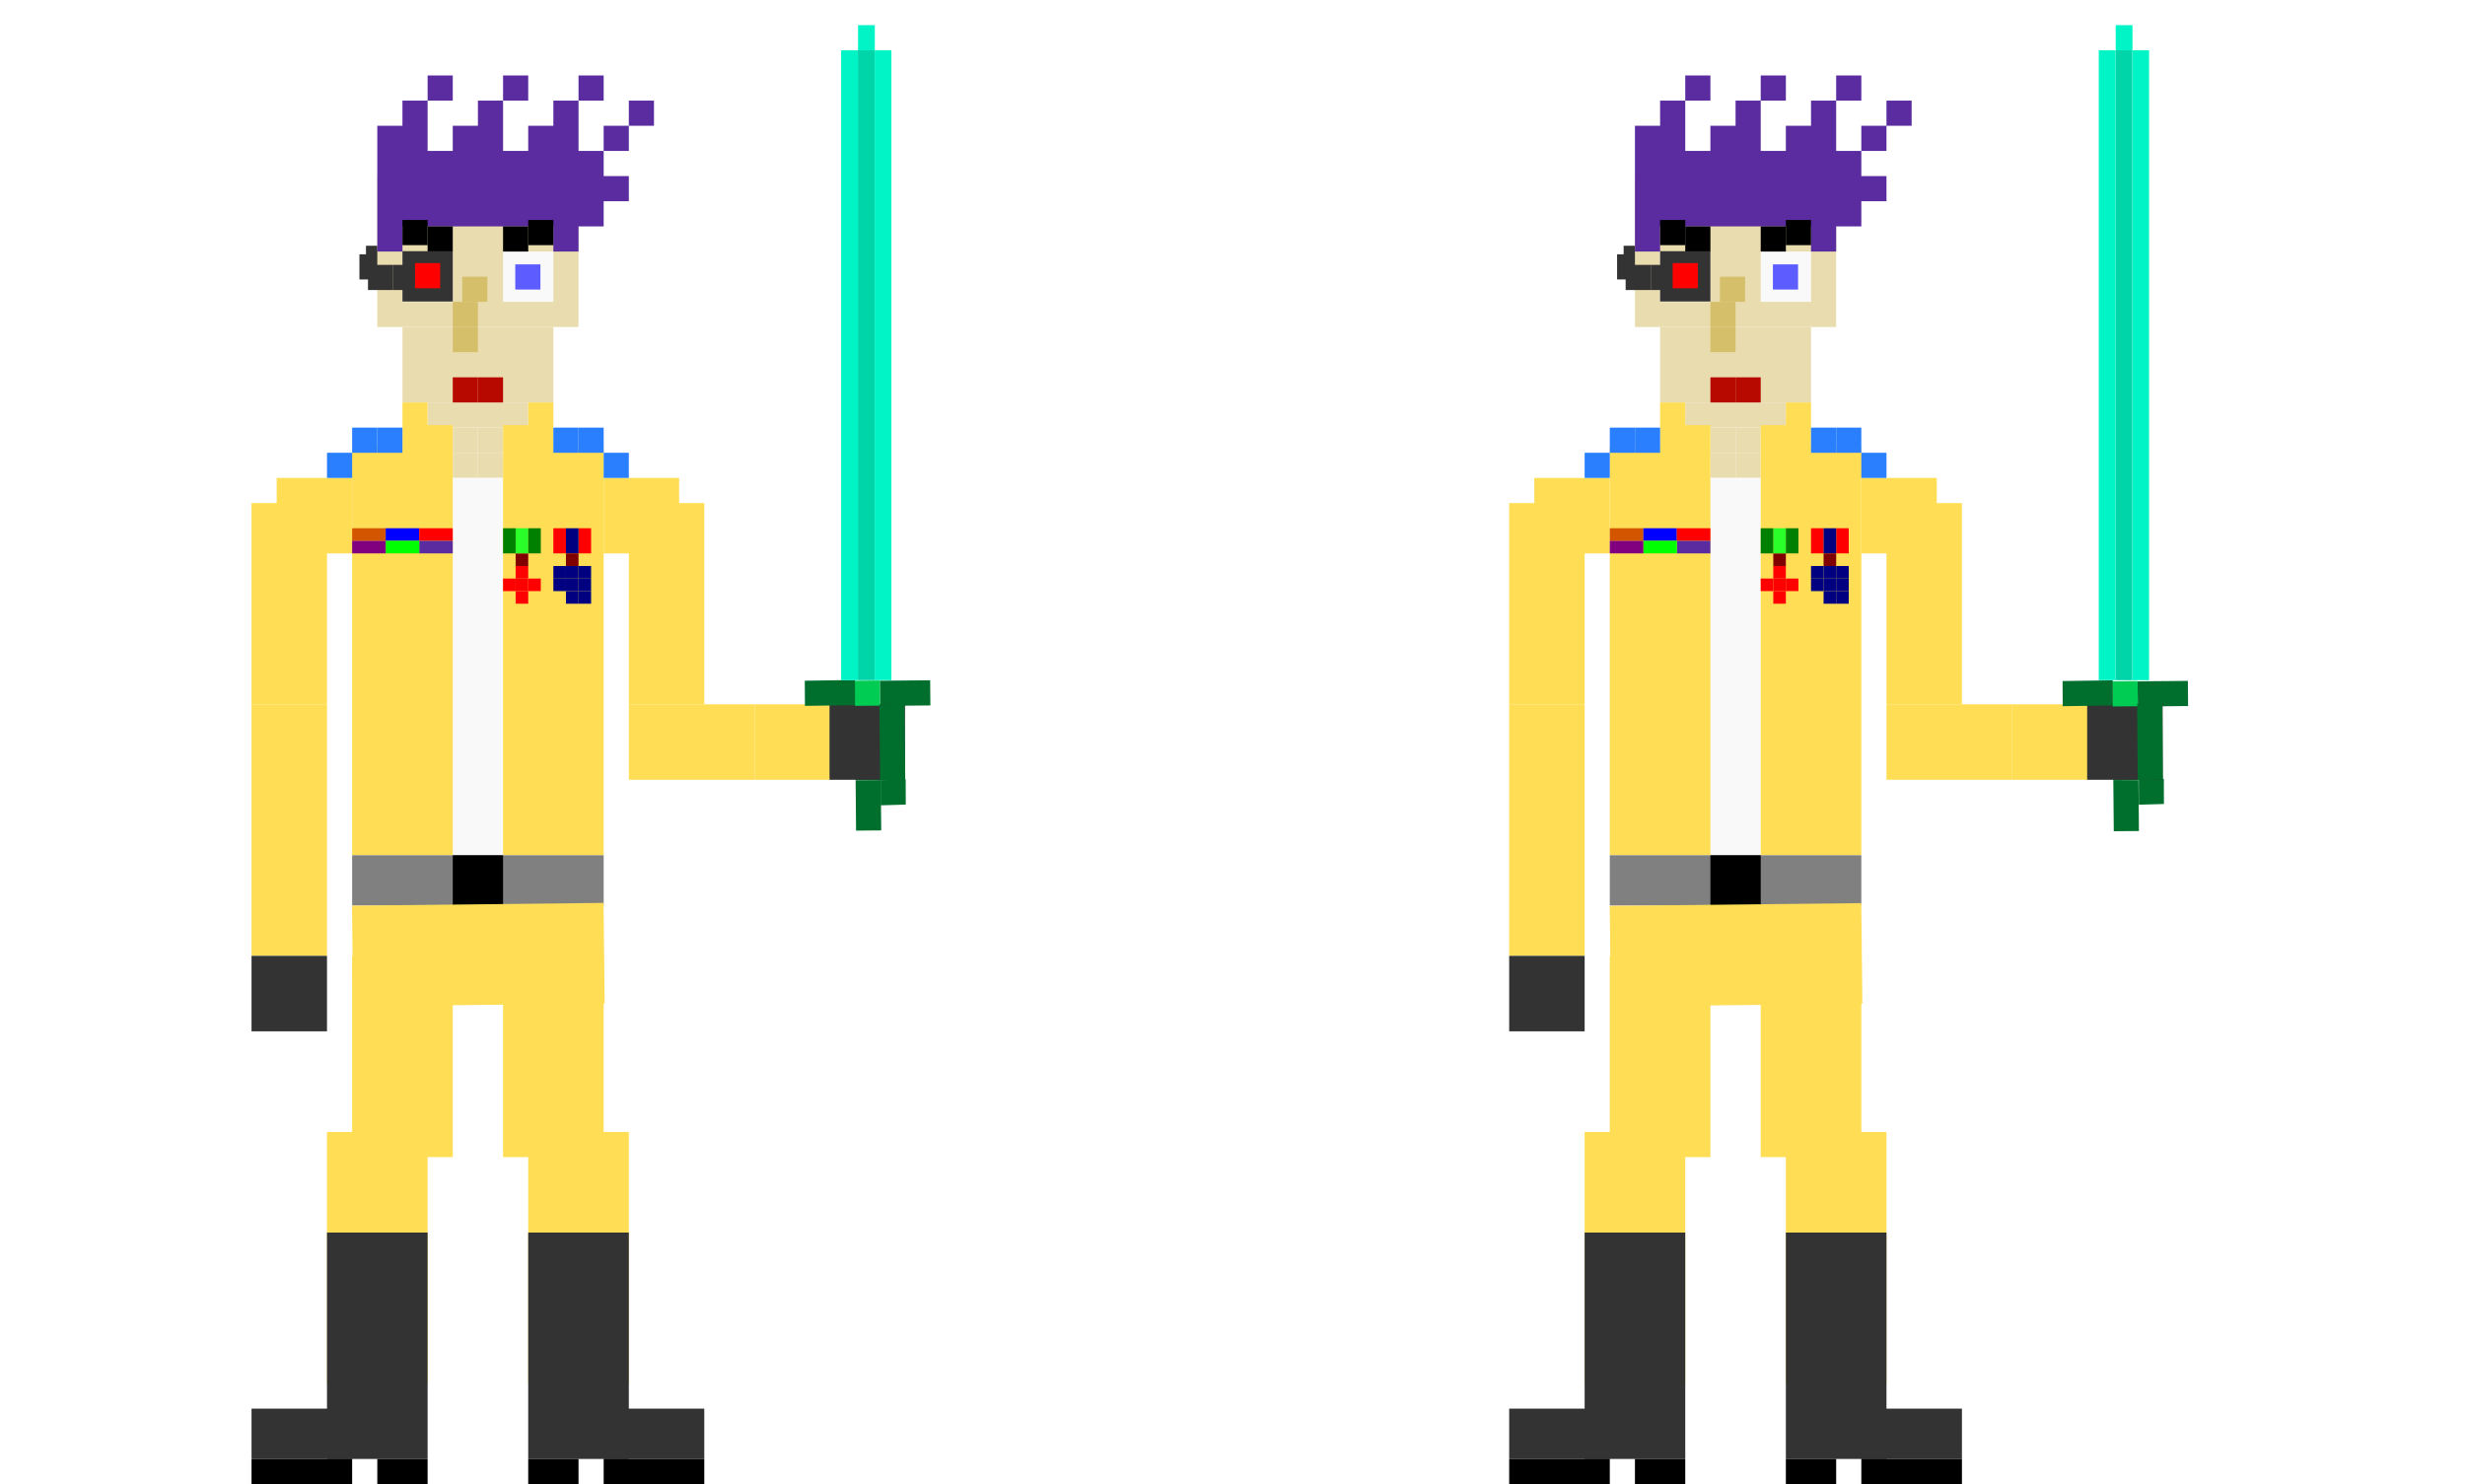 <?xml version="1.0" encoding="UTF-8" standalone="no"?>
<!-- Created with Inkscape (http://www.inkscape.org/) -->

<svg
   xmlns:dc="http://purl.org/dc/elements/1.1/"
   xmlns:cc="http://creativecommons.org/ns#"
   xmlns:rdf="http://www.w3.org/1999/02/22-rdf-syntax-ns#"
   xmlns:svg="http://www.w3.org/2000/svg"
   xmlns="http://www.w3.org/2000/svg"
   xmlns:sodipodi="http://sodipodi.sourceforge.net/DTD/sodipodi-0.dtd"
   xmlns:inkscape="http://www.inkscape.org/namespaces/inkscape"
   width="2450"
   height="1475"
   id="svg2"
   version="1.1"
   inkscape:version="0.48.5 r10040"
   sodipodi:docname="nogzor-idle.svg"
   inkscape:export-filename="H:\AdventureTime\ProgrammingTime\team-project\Assets\Animation\nogzor-idle.png"
   inkscape:export-xdpi="90"
   inkscape:export-ydpi="90"
   style="enable-background:new">
  <defs
     id="defs4" />
  <sodipodi:namedview
     id="base"
     pagecolor="#ffffff"
     bordercolor="#666666"
     borderopacity="1.0"
     inkscape:pageopacity="0.0"
     inkscape:pageshadow="2"
     inkscape:zoom="0.1767767"
     inkscape:cx="-668.18554"
     inkscape:cy="1639.5786"
     inkscape:document-units="px"
     inkscape:current-layer="layer2"
     showgrid="true"
     inkscape:showpageshadow="false"
     inkscape:window-width="1215"
     inkscape:window-height="1002"
     inkscape:window-x="57"
     inkscape:window-y="-8"
     inkscape:window-maximized="1">
    <inkscape:grid
       type="xygrid"
       id="grid3060"
       empspacing="1"
       visible="true"
       enabled="true"
       snapvisiblegridlinesonly="true"
       spacingx="25px"
       spacingy="25px"
       dotted="false" />
  </sodipodi:namedview>
  <g
     inkscape:label="pattern"
     inkscape:groupmode="layer"
     id="layer1"
     transform="translate(0,422.638)"
     sodipodi:insensitive="true"
     style="display:none">
    <rect
       style="fill:#c8b7b7;fill-opacity:1;stroke:none"
       id="rect3064-2-4"
       width="300"
       height="400"
       x="475"
       y="-372.638" />
    <rect
       style="fill:#c8b7b7;fill-opacity:1;stroke:none"
       id="rect3064-2-4-7"
       width="400"
       height="525"
       x="425"
       y="27.362" />
    <rect
       style="fill:#c8b7b7;fill-opacity:1;stroke:none"
       id="rect3064-2-4-7-1"
       width="200"
       height="500"
       x="350"
       y="552.362" />
    <rect
       style="fill:#c8b7b7;fill-opacity:1;stroke:none"
       id="rect3064-2-4-7-1-1"
       width="200"
       height="500"
       x="700"
       y="552.362" />
  </g>
  <g
     inkscape:groupmode="layer"
     id="layer2"
     inkscape:label="zorgonStand"
     transform="translate(0,50)">
    <rect
       style="fill:#ffdd55;fill-opacity:1;stroke:none"
       id="rect5984-0"
       width="75"
       height="75"
       x="600"
       y="425" />
    <rect
       style="fill:#ffdd55;fill-opacity:1;stroke:none"
       id="rect5984-5"
       width="75"
       height="75"
       x="275"
       y="425" />
    <rect
       style="fill:#333333;fill-opacity:1;stroke:none"
       id="rect6564-2"
       width="25"
       height="25"
       x="357.25"
       y="202.75" />
    <rect
       style="fill:#333333;fill-opacity:1;stroke:none"
       id="rect6564-4"
       width="25"
       height="25"
       x="363.75"
       y="194.25" />
    <path
       style="fill:#e9ddaf;fill-opacity:1;stroke:none"
       d="m 375,125 200,0 0,150 -200,0 z"
       id="rect3178-0"
       inkscape:connector-curvature="0" />
    <rect
       style="fill:#f9f9f9;fill-opacity:1;stroke:none"
       id="rect3558-4"
       width="50"
       height="50"
       x="400"
       y="200" />
    <rect
       style="fill:#f9f9f9;fill-opacity:1;stroke:none"
       id="rect3558-8"
       width="50"
       height="50"
       x="500"
       y="200" />
    <rect
       style="fill:#5c5cff;fill-opacity:1;stroke:none"
       id="rect3399-65"
       width="25"
       height="25"
       x="512.121"
       y="212.768" />
    <path
       id="path3533-1"
       style="fill:#5a2ca0;fill-opacity:1;stroke:none"
       d="m 375,175 25,0 0,25 -25,0 z m 175,-25 25,0 0,25 -25,0 z m 25,-25 25,0 0,25 -25,0 z m -25,0 25,0 0,25 -25,0 z m -50,-25 25,0 0,25 -25,0 z m 25,0 25,0 0,25 -25,0 z m -50,25 25,0 0,25 -25,0 z m -25,-25 25,0 0,25 -25,0 z m -25,25 25,0 0,25 -25,0 z m -50,0 25,0 0,25 -25,0 z m 25,-25 25,0 0,25 -25,0 z m -25,0 25,0 0,25 -25,0 z m 100,50 25,0 0,25 -25,0 z m 25,-25 25,0 0,25 -25,0 z m -100,25 25,0 0,25 -25,0 z m 25,-50 25,0 0,25 -25,0 z m -25,25 25,0 0,25 -25,0 z m -25,25 25,0 0,25 -25,0 z m 75,0 25,0 0,25 -25,0 z m 25,-50 25,0 0,25 -25,0 z m -25,25 25,0 0,25 -25,0 z m -25,25 25,0 0,25 -25,0 z m 100,0 25,0 0,25 -25,0 z m 25,-50 25,0 0,25 -25,0 z m -25,25 25,0 0,25 -25,0 z m -25,25 25,0 0,25 -25,0 z m 50,25 25,0 0,25 -25,0 z m 25,-25 25,0 0,25 -25,0 z m 25,-25 25,0 0,25 -25,0 z m -25,-25 25,0 0,25 -25,0 z m 25,-25 25,0 0,25 -25,0 z m 25,-25 25,0 0,25 -25,0 z m -250,25 25,0 0,25 -25,0 z m 25,-25 25,0 0,25 -25,0 z m 25,-25 25,0 0,25 -25,0 z m -25,50 25,0 0,25 -25,0 z m 75,0 25,0 0,25 -25,0 z m 25,-50 25,0 0,25 -25,0 z m -25,25 25,0 0,25 -25,0 z m -25,25 25,0 0,25 -25,0 z m 100,0 25,0 0,25 -25,0 z m 25,-50 25,0 0,25 -25,0 z m -25,25 25,0 0,25 -25,0 z m -25,25 25,0 0,25 -25,0 z"
       inkscape:connector-curvature="0" />
    <rect
       style="fill:#000000;fill-opacity:1;stroke:none"
       id="rect4378-0"
       width="25"
       height="25"
       x="400"
       y="168.636" />
    <rect
       style="fill:#000000;fill-opacity:1;stroke:none"
       id="rect4378-0-0"
       width="25"
       height="25"
       x="425"
       y="175" />
    <rect
       style="fill:#000000;fill-opacity:1;stroke:none"
       id="rect4378-0-6"
       width="25"
       height="25"
       x="525"
       y="168.636" />
    <rect
       style="fill:#000000;fill-opacity:1;stroke:none"
       id="rect4378-0-61"
       width="25"
       height="25"
       x="500"
       y="175" />
    <path
       style="fill:#e9ddaf;fill-opacity:1;stroke:none"
       d="m 400,275 150,0 0,75 -150,0 z"
       id="rect3178-0-3"
       inkscape:connector-curvature="0" />
    <path
       style="fill:#e9ddaf;fill-opacity:1;stroke:none"
       d="m 425,350 100,0 0,25 -100,0 z"
       id="rect3178-0-3-5"
       inkscape:connector-curvature="0" />
    <path
       style="fill:#d5bf6b;fill-opacity:1;stroke:none"
       d="m 475,275 -25,0 0,25 25,0 z"
       id="path5744"
       inkscape:connector-curvature="0" />
    <path
       style="fill:#d5bf6b;fill-opacity:1;stroke:none"
       d="m 475,250 -25,0 0,25 25,0 z"
       id="path5742"
       inkscape:connector-curvature="0" />
    <path
       style="fill:#d5bf6b;fill-opacity:1;stroke:none"
       d="m 484.444,225 -25,0 0,25 25,0 z"
       id="path3533-0"
       inkscape:connector-curvature="0" />
    <path
       style="fill:#b80900;fill-opacity:1;stroke:none"
       d="m 475,325 25,0 0,25 -25,0 z"
       id="path6409"
       inkscape:connector-curvature="0" />
    <path
       style="fill:#b80900;fill-opacity:1;stroke:none"
       d="m 450,325 25,0 0,25 -25,0 z"
       id="path4418-3-1-2-84"
       inkscape:connector-curvature="0" />
    <path
       style="fill:#e9ddaf;fill-opacity:1;stroke:none"
       d="m 450,375 25,0 0,25 -25,0 z"
       id="path4418-3-1-2-43"
       inkscape:connector-curvature="0" />
    <path
       style="fill:#e9ddaf;fill-opacity:1;stroke:none"
       d="m 475,375 25,0 0,25 -25,0 z"
       id="path4418-3-1-2-98"
       inkscape:connector-curvature="0" />
    <path
       style="fill:#e9ddaf;fill-opacity:1;stroke:none"
       d="m 450,400 25,0 0,25 -25,0 z"
       id="path4418-3-1-2-80"
       inkscape:connector-curvature="0" />
    <path
       style="fill:#e9ddaf;fill-opacity:1;stroke:none"
       d="m 475,400 25,0 0,25 -25,0 z"
       id="path4418-3-1-2-78"
       inkscape:connector-curvature="0" />
    <rect
       style="fill:#f9f9f9;fill-opacity:1;stroke:none"
       id="rect3558-8-3"
       width="50"
       height="375"
       x="450"
       y="425" />
    <path
       id="path6111"
       style="fill:#ffdd55;fill-opacity:1;stroke:none"
       d="m 400,395 50,0 0,405 -50,0 z m 150,0 50,0 0,405 -50,0 z m -50,0 50,0 0,405 -50,0 z m 25,-22.5 25,0 0,22.5 -25,0 z m -25,0 25,0 0,22.5 -25,0 z m -75,0 25,0 0,22.5 -25,0 z m -25,-22.5 25,0 0,22.5 -25,0 z m -50,45 50,0 0,405 -50,0 z m 175,-45 25,0 0,22.5 -25,0 z m -125,22.5 25,0 0,22.5 -25,0 z"
       inkscape:connector-curvature="0" />
    <rect
       style="fill:#ffdd55;fill-opacity:1;stroke:none"
       id="rect5984-6"
       width="25"
       height="25"
       x="350"
       y="400" />
    <rect
       style="fill:#ffdd55;fill-opacity:1;stroke:none"
       id="rect5984-1"
       width="25"
       height="25"
       x="575"
       y="400" />
    <rect
       style="fill:#2a7fff;fill-opacity:1;stroke:none"
       id="rect5984-9"
       width="25"
       height="25"
       x="325"
       y="400" />
    <rect
       style="fill:#2a7fff;fill-opacity:1;stroke:none"
       id="rect5984-96"
       width="25"
       height="25"
       x="600"
       y="400" />
    <rect
       style="fill:#800000;fill-opacity:1;stroke:none"
       id="rect5984-89"
       width="12.5"
       height="12.5"
       x="512.5"
       y="500" />
    <path
       id="rect5984-28"
       style="fill:#2aff2a;fill-opacity:1;stroke:none"
       d="m 512.5,475 12.5,0 0,12.5 -12.5,0 z m 0,12.5 12.5,0 0,12.5 -12.5,0 z"
       inkscape:connector-curvature="0" />
    <path
       id="rect5984-289"
       style="fill:#ff0000;fill-opacity:1;stroke:none"
       d="m 575,475 12.5,0 0,12.5 -12.5,0 z m -25,0 12.5,0 0,12.5 -12.5,0 z m 25,12.5 12.5,0 0,12.5 -12.5,0 z m -25,0 12.5,0 0,12.5 -12.5,0 z"
       inkscape:connector-curvature="0" />
    <path
       style="fill:#ff0000;fill-opacity:1;stroke:none"
       d="m 500,525 c 4.167,0 8.333,0 12.5,0 0,4.167 0,8.333 0,12.5 -4.167,0 -8.333,0 -12.5,0 0,-4.167 0,-8.333 0,-12.5 z"
       id="rect5984-0-0"
       inkscape:connector-curvature="0" />
    <path
       style="fill:#ff0000;fill-opacity:1;stroke:none"
       d="m 512.5,512.5 c 4.167,0 8.333,0 12.5,0 0,4.167 0,8.333 0,12.5 -4.167,0 -8.333,0 -12.5,0 0,-4.167 0,-8.333 0,-12.5 z"
       id="rect5984-0-7"
       inkscape:connector-curvature="0" />
    <path
       style="fill:#ff0000;fill-opacity:1;stroke:none"
       d="m 525,525 c 4.167,0 8.333,0 12.5,0 0,4.167 0,8.333 0,12.5 -4.167,0 -8.333,0 -12.5,0 0,-4.167 0,-8.333 0,-12.5 z"
       id="rect5984-0-8"
       inkscape:connector-curvature="0" />
    <path
       style="fill:#ff0000;fill-opacity:1;stroke:none"
       d="m 512.5,537.5 c 4.167,0 8.333,0 12.5,0 0,4.167 0,8.333 0,12.5 -4.167,0 -8.333,0 -12.5,0 0,-4.167 0,-8.333 0,-12.5 z"
       id="rect5984-0-1"
       inkscape:connector-curvature="0" />
    <path
       style="fill:#ff0000;fill-opacity:1;stroke:none"
       d="m 512.5,525 c 4.167,0 8.333,0 12.5,0 0,4.167 0,8.333 0,12.5 -4.167,0 -8.333,0 -12.5,0 0,-4.167 0,-8.333 0,-12.5 z"
       id="rect5984-0-5"
       inkscape:connector-curvature="0" />
    <path
       id="rect6425-5"
       style="fill:#333333;fill-opacity:1;stroke:none"
       d="m 433.333,216.333 16.667,0 0,16.667 -16.667,0 z m 0,-16.667 16.667,0 0,16.667 -16.667,0 z m -16.667,0 16.667,0 0,16.667 -16.667,0 z m -16.667,0 16.667,0 0,16.667 -16.667,0 z m 0,16.667 16.667,0 0,16.667 L 400,233 z M 400,233 l 16.667,0 0,16.667 -16.667,0 z m 16.667,0 16.667,0 0,16.667 -16.667,0 z m 16.667,0 16.667,0 0,16.667 -16.667,0 z"
       inkscape:connector-curvature="0" />
    <rect
       style="fill:#333333;fill-opacity:1;stroke:none"
       id="rect6564"
       width="25"
       height="25"
       x="365.75"
       y="213.25" />
    <rect
       style="fill:#333333;fill-opacity:1;stroke:none"
       id="rect6564-3"
       width="25"
       height="25"
       x="390.75"
       y="213.25" />
    <path
       inkscape:connector-curvature="0"
       style="fill:#ff0000;fill-opacity:1;stroke:none"
       d="m 412.5,211.5 25,0 0,25 -25,0 z"
       id="path4418-3-1-2-84-9" />
    <rect
       style="fill:#d45500;fill-opacity:1;stroke:none"
       id="rect5984-9-3-6"
       width="33.333"
       height="12.5"
       x="350"
       y="475" />
    <rect
       style="fill:#0000ff;fill-opacity:1;stroke:none"
       id="rect5984-9-3-1"
       width="33.333"
       height="12.5"
       x="383.333"
       y="475" />
    <rect
       style="fill:#ff0000;fill-opacity:1;stroke:none"
       id="rect5984-9-3-8"
       width="33.333"
       height="12.5"
       x="416.667"
       y="475" />
    <rect
       style="fill:#5a2ca0;fill-opacity:1;stroke:none"
       id="rect5984-9-3-2"
       width="33.333"
       height="12.5"
       x="416.667"
       y="487.5" />
    <rect
       style="fill:#00ff00;fill-opacity:1;stroke:none"
       id="rect5984-9-3-11"
       width="33.333"
       height="12.5"
       x="383.333"
       y="487.5" />
    <rect
       style="fill:#800080;fill-opacity:1;stroke:none"
       id="rect5984-9-3-9"
       width="33.333"
       height="12.5"
       x="350"
       y="487.5" />
    <rect
       style="fill:#ffdd55;fill-opacity:1;stroke:none"
       id="rect5984-5-6-2"
       width="75"
       height="200"
       x="625"
       y="450" />
    <rect
       style="fill:#808080;fill-opacity:1;stroke:none"
       id="rect5984-5-6-9-2"
       width="50"
       height="250"
       x="800"
       y="-600"
       transform="matrix(0,1,-1,0,0,0)" />
    <rect
       style="fill:#000000;fill-opacity:1;stroke:none"
       id="rect5984-5-6-9-2-0"
       width="50"
       height="50"
       x="800"
       y="-500"
       transform="matrix(0,1,-1,0,0,0)" />
    <rect
       style="fill:#ffdd55;fill-opacity:1;stroke:none"
       id="rect5984-5-6-9-5-8"
       width="100"
       height="200"
       x="500"
       y="900" />
    <rect
       style="fill:#ffdd55;fill-opacity:1;stroke:none"
       id="rect5984-5-6-9-5-8-4"
       width="100"
       height="200"
       x="350"
       y="900" />
    <rect
       style="fill:#ffdd55;fill-opacity:1;stroke:none"
       id="rect5984-5-6-9-5-8-9"
       width="100"
       height="250"
       x="325"
       y="1075" />
    <rect
       style="fill:#ffdd55;fill-opacity:1;stroke:none"
       id="rect5984-5-6-9-5-8-9-2"
       width="100"
       height="250"
       x="525"
       y="1075" />
    <rect
       style="fill:#ffdd55;fill-opacity:1;stroke:none"
       id="rect5984-5-6-2-0"
       width="75"
       height="200"
       x="250"
       y="450" />
    <rect
       style="fill:#ffdd55;fill-opacity:1;stroke:none"
       id="rect5984-5-6-9-5-7"
       width="75"
       height="250"
       x="250"
       y="650" />
    <rect
       style="fill:#333333;fill-opacity:1;stroke:none"
       id="rect5984-5-6-9-2-0-0-0"
       width="75"
       height="75"
       x="900"
       y="-325"
       transform="matrix(0,1,-1,0,0,0)" />
    <path
       style="fill:#333333;fill-opacity:1;stroke:none"
       d="m 700,1350 0,50 -100,0 0,-50 z"
       id="path8482"
       inkscape:connector-curvature="0" />
    <path
       style="fill:#333333;fill-opacity:1;stroke:none"
       d="m 625,1175 0,225 -100,0 0,-225 z"
       id="rect5984-5-6-9-2-0-0-0-0-6"
       inkscape:connector-curvature="0" />
    <path
       style="fill:#333333;fill-opacity:1;stroke:none"
       d="m 250,1350 0,50 100,0 0,-50 z"
       id="path8369"
       inkscape:connector-curvature="0" />
    <path
       style="fill:#333333;fill-opacity:1;stroke:none"
       d="m 325,1175 0,225 100,0 0,-225 z"
       id="rect5984-5-6-9-2-0-0-0-0-6-7"
       inkscape:connector-curvature="0" />
    <rect
       style="fill:#ffdd55;fill-opacity:1;stroke:none"
       id="rect5984-5-6-9-5-8-3"
       width="100"
       height="250"
       x="-953.857"
       y="340.482"
       transform="matrix(-0.011,-1,1,-0.011,0,0)" />
    <path
       style="fill:#000000;fill-opacity:1;stroke:none"
       d="m 375,1400 0,25 50,0 0,-25 z"
       id="rect5984-5-6-9-2-0-0-0-0-6-7-8-4"
       inkscape:connector-curvature="0" />
    <path
       style="fill:#000000;fill-opacity:1;stroke:none"
       d="m 250,1400 0,25 100,0 0,-25 z"
       id="rect5984-5-6-9-2-0-0-0-0-6-7-8-4-9"
       inkscape:connector-curvature="0" />
    <path
       style="fill:#000000;fill-opacity:1;stroke:none"
       d="m 575,1400 0,25 -50,0 0,-25 z"
       id="rect5984-5-6-9-2-0-0-0-0-6-7-8-4-2"
       inkscape:connector-curvature="0" />
    <path
       style="fill:#000000;fill-opacity:1;stroke:none"
       d="m 700,1400 0,25 -100,0 0,-25 z"
       id="rect5984-5-6-9-2-0-0-0-0-6-7-8-4-9-6"
       inkscape:connector-curvature="0" />
    <rect
       style="fill:#ffdd55;fill-opacity:1;stroke:none"
       id="rect5984-5-6-9-5-5"
       width="75"
       height="125"
       x="-725"
       y="625"
       transform="matrix(0,-1,1,0,0,0)" />
    <rect
       style="fill:#ffdd55;fill-opacity:1;stroke:none"
       id="rect5984-5-6-9-5-5-7"
       width="75"
       height="75"
       x="-725"
       y="750"
       transform="matrix(0,-1,1,0,0,0)" />
    <rect
       style="fill:#006f2d;fill-opacity:1;stroke:none"
       id="rect6889-4-8"
       width="49.988"
       height="25"
       x="868.804"
       y="634.379"
       transform="matrix(1,-0.009,0.009,1,0,0)" />
    <rect
       style="fill:#006f2d;fill-opacity:1;stroke:none"
       id="rect6889-9-4-9-3-2"
       width="24.931"
       height="24.999"
       x="872.99"
       y="750.702"
       transform="matrix(1,-0.029,0.003,1,0,0)" />
    <rect
       style="fill:#006f2d;fill-opacity:1;stroke:none"
       id="rect6889-9-4-5-4-3"
       width="75"
       height="25"
       x="658.127"
       y="-868.815"
       transform="matrix(0.009,1,-1,0.009,0,0)" />
    <rect
       style="fill:#333333;fill-opacity:1;stroke:none"
       id="rect5984-5-6-9-2-0-0-5"
       width="75"
       height="75"
       x="650"
       y="-899.464"
       transform="matrix(0,1,-1,0,0,0)" />
    <rect
       style="fill:#00cb53;fill-opacity:1;stroke:none"
       id="rect6889-1-7-0"
       width="25"
       height="25"
       x="843.805"
       y="634.127"
       transform="matrix(1,-0.009,0.009,1,0,0)" />
    <rect
       style="fill:#006f2d;fill-opacity:1;stroke:none"
       id="rect6889-9-0-3"
       width="49.862"
       height="24.999"
       x="796.063"
       y="637.673"
       transform="matrix(1,-0.014,0.006,1,0,0)" />
    <rect
       style="fill:#006f2d;fill-opacity:1;stroke:none"
       id="rect6889-9-4-0-2"
       width="75.691"
       height="25"
       x="658.646"
       y="-893.122"
       transform="matrix(0.009,1,-1,0.01,0,0)" />
    <rect
       style="fill:#006f2d;fill-opacity:1;stroke:none"
       id="rect6889-9-4-5-0-0-6"
       width="50"
       height="25"
       x="733.127"
       y="-868.815"
       transform="matrix(0.009,1,-1,0.009,0,0)" />
    <rect
       style="fill:#00d4a9;fill-opacity:1;stroke:none"
       id="rect8725"
       width="16.667"
       height="626"
       x="852.667"
       y="1.9539925e-013" />
    <rect
       style="fill:#00f4c6;fill-opacity:1;stroke:none"
       id="rect8725-8"
       width="16.667"
       height="626"
       x="869.333"
       y="1.9539925e-013" />
    <rect
       style="fill:#00f4c6;fill-opacity:1;stroke:none"
       id="rect8725-8-8"
       width="16.667"
       height="626"
       x="836"
       y="1.9539925e-013" />
    <rect
       style="fill:#2a7fff;fill-opacity:1;stroke:none"
       id="rect5984-9-3-5"
       width="25"
       height="25"
       x="350"
       y="375" />
    <rect
       style="fill:#2a7fff;fill-opacity:1;stroke:none"
       id="rect5984-9-3"
       width="25"
       height="25"
       x="375"
       y="375" />
    <rect
       style="fill:#2a7fff;fill-opacity:1;stroke:none"
       id="rect5984-9-3-7"
       width="25"
       height="25"
       x="550"
       y="375" />
    <rect
       style="fill:#2a7fff;fill-opacity:1;stroke:none"
       id="rect5984-9-3-70"
       width="25"
       height="25"
       x="575"
       y="375" />
    <rect
       style="fill:#00f4c6;fill-opacity:1;stroke:none"
       id="rect5984-93"
       width="16.667"
       height="25"
       x="852.833"
       y="-25" />
    <path
       id="rect5984-289-0"
       style="fill:#008000;fill-opacity:1;stroke:none"
       d="m 525,475 12.5,0 0,12.5 -12.5,0 z m -25,0 12.5,0 0,12.5 -12.5,0 z m 25,12.5 12.5,0 0,12.5 -12.5,0 z m -25,0 12.5,0 0,12.5 -12.5,0 z"
       inkscape:connector-curvature="0" />
    <path
       id="rect5984-28-7"
       style="fill:#000080;fill-opacity:1;stroke:none"
       d="m 562.5,475 12.5,0 0,12.5 -12.5,0 z m 0,12.5 12.5,0 0,12.5 -12.5,0 z"
       inkscape:connector-curvature="0" />
    <rect
       style="fill:#800000;fill-opacity:1;stroke:none"
       id="rect5984-89-4"
       width="12.5"
       height="12.5"
       x="562.5"
       y="500" />
    <path
       style="fill:#000080;fill-opacity:1;stroke:none"
       d="m 550,525 c 4.167,0 8.333,0 12.5,0 0,4.167 0,8.333 0,12.5 -4.167,0 -8.333,0 -12.5,0 0,-4.167 0,-8.333 0,-12.5 z"
       id="rect5984-0-0-7"
       inkscape:connector-curvature="0" />
    <path
       style="fill:#000080;fill-opacity:1;stroke:none"
       d="m 562.5,512.5 c 4.167,0 8.333,0 12.5,0 0,4.167 0,8.333 0,12.5 -4.167,0 -8.333,0 -12.5,0 0,-4.167 0,-8.333 0,-12.5 z"
       id="rect5984-0-7-8"
       inkscape:connector-curvature="0" />
    <path
       style="fill:#000080;fill-opacity:1;stroke:none"
       d="m 575,525 c 4.167,0 8.333,0 12.5,0 0,4.167 0,8.333 0,12.5 -4.167,0 -8.333,0 -12.5,0 0,-4.167 0,-8.333 0,-12.5 z"
       id="rect5984-0-8-3"
       inkscape:connector-curvature="0" />
    <path
       style="fill:#000080;fill-opacity:1;stroke:none"
       d="m 562.5,537.5 c 4.167,0 8.333,0 12.5,0 0,4.167 0,8.333 0,12.5 -4.167,0 -8.333,0 -12.5,0 0,-4.167 0,-8.333 0,-12.5 z"
       id="rect5984-0-1-7"
       inkscape:connector-curvature="0" />
    <path
       style="fill:#000080;fill-opacity:1;stroke:none"
       d="m 562.5,525 c 4.167,0 8.333,0 12.5,0 0,4.167 0,8.333 0,12.5 -4.167,0 -8.333,0 -12.5,0 0,-4.167 0,-8.333 0,-12.5 z"
       id="rect5984-0-5-1"
       inkscape:connector-curvature="0" />
    <path
       style="fill:#000080;fill-opacity:1;stroke:none"
       d="m 575,512.5 c 4.167,0 8.333,0 12.5,0 0,4.167 0,8.333 0,12.5 -4.167,0 -8.333,0 -12.5,0 0,-4.167 0,-8.333 0,-12.5 z"
       id="rect5984-0-5-1-8"
       inkscape:connector-curvature="0" />
    <path
       style="fill:#000080;fill-opacity:1;stroke:none"
       d="m 575,537.5 c 4.167,0 8.333,0 12.5,0 0,4.167 0,8.333 0,12.5 -4.167,0 -8.333,0 -12.5,0 0,-4.167 0,-8.333 0,-12.5 z"
       id="rect5984-0-5-1-8-3"
       inkscape:connector-curvature="0" />
    <path
       style="fill:#000080;fill-opacity:1;stroke:none"
       d="m 550,512.5 c 4.167,0 8.333,0 12.5,0 0,4.167 0,8.333 0,12.5 -4.167,0 -8.333,0 -12.5,0 0,-4.167 0,-8.333 0,-12.5 z"
       id="rect5984-0-5-1-8-3-4"
       inkscape:connector-curvature="0" />
    <rect
       style="fill:#ffdd55;fill-opacity:1;stroke:none;enable-background:new"
       id="rect5984-0-17"
       width="75"
       height="75"
       x="1850"
       y="425" />
    <rect
       style="fill:#ffdd55;fill-opacity:1;stroke:none;enable-background:new"
       id="rect5984-5-4"
       width="75"
       height="75"
       x="1525"
       y="425" />
    <rect
       style="fill:#333333;fill-opacity:1;stroke:none;enable-background:new"
       id="rect6564-2-0"
       width="25"
       height="25"
       x="1607.25"
       y="202.75" />
    <rect
       style="fill:#333333;fill-opacity:1;stroke:none;enable-background:new"
       id="rect6564-4-9"
       width="25"
       height="25"
       x="1613.75"
       y="194.25" />
    <path
       style="fill:#e9ddaf;fill-opacity:1;stroke:none;enable-background:new"
       d="m 1625,125 200,0 0,150 -200,0 z"
       id="rect3178-0-4"
       inkscape:connector-curvature="0" />
    <rect
       style="fill:#f9f9f9;fill-opacity:1;stroke:none;enable-background:new"
       id="rect3558-4-8"
       width="50"
       height="50"
       x="1650"
       y="200" />
    <rect
       style="fill:#f9f9f9;fill-opacity:1;stroke:none;enable-background:new"
       id="rect3558-8-8"
       width="50"
       height="50"
       x="1750"
       y="200" />
    <rect
       style="fill:#5c5cff;fill-opacity:1;stroke:none;enable-background:new"
       id="rect3399-65-2"
       width="25"
       height="25"
       x="1762.121"
       y="212.768" />
    <path
       id="path3533-1-4"
       style="fill:#5a2ca0;fill-opacity:1;stroke:none;enable-background:new"
       d="m 1625,175 25,0 0,25 -25,0 z m 175,-25 25,0 0,25 -25,0 z m 25,-25 25,0 0,25 -25,0 z m -25,0 25,0 0,25 -25,0 z m -50,-25 25,0 0,25 -25,0 z m 25,0 25,0 0,25 -25,0 z m -50,25 25,0 0,25 -25,0 z m -25,-25 25,0 0,25 -25,0 z m -25,25 25,0 0,25 -25,0 z m -50,0 25,0 0,25 -25,0 z m 25,-25 25,0 0,25 -25,0 z m -25,0 25,0 0,25 -25,0 z m 100,50 25,0 0,25 -25,0 z m 25,-25 25,0 0,25 -25,0 z m -100,25 25,0 0,25 -25,0 z m 25,-50 25,0 0,25 -25,0 z m -25,25 25,0 0,25 -25,0 z m -25,25 25,0 0,25 -25,0 z m 75,0 25,0 0,25 -25,0 z m 25,-50 25,0 0,25 -25,0 z m -25,25 25,0 0,25 -25,0 z m -25,25 25,0 0,25 -25,0 z m 100,0 25,0 0,25 -25,0 z m 25,-50 25,0 0,25 -25,0 z m -25,25 25,0 0,25 -25,0 z m -25,25 25,0 0,25 -25,0 z m 50,25 25,0 0,25 -25,0 z m 25,-25 25,0 0,25 -25,0 z m 25,-25 25,0 0,25 -25,0 z m -25,-25 25,0 0,25 -25,0 z m 25,-25 25,0 0,25 -25,0 z m 25,-25 25,0 0,25 -25,0 z m -250,25 25,0 0,25 -25,0 z m 25,-25 25,0 0,25 -25,0 z m 25,-25 25,0 0,25 -25,0 z m -25,50 25,0 0,25 -25,0 z m 75,0 25,0 0,25 -25,0 z m 25,-50 25,0 0,25 -25,0 z m -25,25 25,0 0,25 -25,0 z m -25,25 25,0 0,25 -25,0 z m 100,0 25,0 0,25 -25,0 z m 25,-50 25,0 0,25 -25,0 z m -25,25 25,0 0,25 -25,0 z m -25,25 25,0 0,25 -25,0 z"
       inkscape:connector-curvature="0" />
    <rect
       style="fill:#000000;fill-opacity:1;stroke:none;enable-background:new"
       id="rect4378-0-5"
       width="25"
       height="25"
       x="1650"
       y="168.636" />
    <rect
       style="fill:#000000;fill-opacity:1;stroke:none;enable-background:new"
       id="rect4378-0-0-5"
       width="25"
       height="25"
       x="1675"
       y="175" />
    <rect
       style="fill:#000000;fill-opacity:1;stroke:none;enable-background:new"
       id="rect4378-0-6-1"
       width="25"
       height="25"
       x="1775"
       y="168.636" />
    <rect
       style="fill:#000000;fill-opacity:1;stroke:none;enable-background:new"
       id="rect4378-0-61-7"
       width="25"
       height="25"
       x="1750"
       y="175" />
    <path
       style="fill:#e9ddaf;fill-opacity:1;stroke:none;enable-background:new"
       d="m 1650,275 150,0 0,75 -150,0 z"
       id="rect3178-0-3-1"
       inkscape:connector-curvature="0" />
    <path
       style="fill:#e9ddaf;fill-opacity:1;stroke:none;enable-background:new"
       d="m 1675,350 100,0 0,25 -100,0 z"
       id="rect3178-0-3-5-1"
       inkscape:connector-curvature="0" />
    <path
       style="fill:#d5bf6b;fill-opacity:1;stroke:none;enable-background:new"
       d="m 1725,275 -25,0 0,25 25,0 z"
       id="path5744-5"
       inkscape:connector-curvature="0" />
    <path
       style="fill:#d5bf6b;fill-opacity:1;stroke:none;enable-background:new"
       d="m 1725,250 -25,0 0,25 25,0 z"
       id="path5742-2"
       inkscape:connector-curvature="0" />
    <path
       style="fill:#d5bf6b;fill-opacity:1;stroke:none;enable-background:new"
       d="m 1734.444,225 -25,0 0,25 25,0 z"
       id="path3533-0-7"
       inkscape:connector-curvature="0" />
    <path
       style="fill:#b80900;fill-opacity:1;stroke:none;enable-background:new"
       d="m 1725,325 25,0 0,25 -25,0 z"
       id="path6409-6"
       inkscape:connector-curvature="0" />
    <path
       style="fill:#b80900;fill-opacity:1;stroke:none;enable-background:new"
       d="m 1700,325 25,0 0,25 -25,0 z"
       id="path4418-3-1-2-84-1"
       inkscape:connector-curvature="0" />
    <path
       style="fill:#e9ddaf;fill-opacity:1;stroke:none;enable-background:new"
       d="m 1700,375 25,0 0,25 -25,0 z"
       id="path4418-3-1-2-43-4"
       inkscape:connector-curvature="0" />
    <path
       style="fill:#e9ddaf;fill-opacity:1;stroke:none;enable-background:new"
       d="m 1725,375 25,0 0,25 -25,0 z"
       id="path4418-3-1-2-98-2"
       inkscape:connector-curvature="0" />
    <path
       style="fill:#e9ddaf;fill-opacity:1;stroke:none;enable-background:new"
       d="m 1700,400 25,0 0,25 -25,0 z"
       id="path4418-3-1-2-80-3"
       inkscape:connector-curvature="0" />
    <path
       style="fill:#e9ddaf;fill-opacity:1;stroke:none;enable-background:new"
       d="m 1725,400 25,0 0,25 -25,0 z"
       id="path4418-3-1-2-78-2"
       inkscape:connector-curvature="0" />
    <rect
       style="fill:#f9f9f9;fill-opacity:1;stroke:none;enable-background:new"
       id="rect3558-8-3-2"
       width="50"
       height="375"
       x="1700"
       y="425" />
    <path
       id="path6111-1"
       style="fill:#ffdd55;fill-opacity:1;stroke:none;enable-background:new"
       d="m 1650,395 50,0 0,405 -50,0 z m 150,0 50,0 0,405 -50,0 z m -50,0 50,0 0,405 -50,0 z m 25,-22.5 25,0 0,22.5 -25,0 z m -25,0 25,0 0,22.5 -25,0 z m -75,0 25,0 0,22.5 -25,0 z m -25,-22.5 25,0 0,22.5 -25,0 z m -50,45 50,0 0,405 -50,0 z m 175,-45 25,0 0,22.5 -25,0 z m -125,22.5 25,0 0,22.5 -25,0 z"
       inkscape:connector-curvature="0" />
    <rect
       style="fill:#ffdd55;fill-opacity:1;stroke:none;enable-background:new"
       id="rect5984-6-6"
       width="25"
       height="25"
       x="1600"
       y="400" />
    <rect
       style="fill:#ffdd55;fill-opacity:1;stroke:none;enable-background:new"
       id="rect5984-1-8"
       width="25"
       height="25"
       x="1825"
       y="400" />
    <rect
       style="fill:#2a7fff;fill-opacity:1;stroke:none;enable-background:new"
       id="rect5984-9-5"
       width="25"
       height="25"
       x="1575"
       y="400" />
    <rect
       style="fill:#2a7fff;fill-opacity:1;stroke:none;enable-background:new"
       id="rect5984-96-7"
       width="25"
       height="25"
       x="1850"
       y="400" />
    <rect
       style="fill:#800000;fill-opacity:1;stroke:none;enable-background:new"
       id="rect5984-89-6"
       width="12.5"
       height="12.5"
       x="1762.5"
       y="500" />
    <path
       id="rect5984-28-1"
       style="fill:#2aff2a;fill-opacity:1;stroke:none;enable-background:new"
       d="m 1762.5,475 12.5,0 0,12.5 -12.5,0 z m 0,12.5 12.5,0 0,12.5 -12.5,0 z"
       inkscape:connector-curvature="0" />
    <path
       id="rect5984-289-8"
       style="fill:#ff0000;fill-opacity:1;stroke:none;enable-background:new"
       d="m 1825,475 12.5,0 0,12.5 -12.5,0 z m -25,0 12.5,0 0,12.5 -12.5,0 z m 25,12.5 12.5,0 0,12.5 -12.5,0 z m -25,0 12.5,0 0,12.5 -12.5,0 z"
       inkscape:connector-curvature="0" />
    <path
       style="fill:#ff0000;fill-opacity:1;stroke:none;enable-background:new"
       d="m 1750,525 c 4.167,0 8.333,0 12.5,0 0,4.167 0,8.333 0,12.5 -4.167,0 -8.333,0 -12.5,0 0,-4.167 0,-8.333 0,-12.5 z"
       id="rect5984-0-0-9"
       inkscape:connector-curvature="0" />
    <path
       style="fill:#ff0000;fill-opacity:1;stroke:none;enable-background:new"
       d="m 1762.5,512.5 c 4.167,0 8.333,0 12.5,0 0,4.167 0,8.333 0,12.5 -4.167,0 -8.333,0 -12.5,0 0,-4.167 0,-8.333 0,-12.5 z"
       id="rect5984-0-7-2"
       inkscape:connector-curvature="0" />
    <path
       style="fill:#ff0000;fill-opacity:1;stroke:none;enable-background:new"
       d="m 1775,525 c 4.167,0 8.333,0 12.5,0 0,4.167 0,8.333 0,12.5 -4.167,0 -8.333,0 -12.5,0 0,-4.167 0,-8.333 0,-12.5 z"
       id="rect5984-0-8-7"
       inkscape:connector-curvature="0" />
    <path
       style="fill:#ff0000;fill-opacity:1;stroke:none;enable-background:new"
       d="m 1762.5,537.5 c 4.167,0 8.333,0 12.5,0 0,4.167 0,8.333 0,12.5 -4.167,0 -8.333,0 -12.5,0 0,-4.167 0,-8.333 0,-12.5 z"
       id="rect5984-0-1-9"
       inkscape:connector-curvature="0" />
    <path
       style="fill:#ff0000;fill-opacity:1;stroke:none;enable-background:new"
       d="m 1762.5,525 c 4.167,0 8.333,0 12.5,0 0,4.167 0,8.333 0,12.5 -4.167,0 -8.333,0 -12.5,0 0,-4.167 0,-8.333 0,-12.5 z"
       id="rect5984-0-5-5"
       inkscape:connector-curvature="0" />
    <path
       id="rect6425-5-4"
       style="fill:#333333;fill-opacity:1;stroke:none;enable-background:new"
       d="m 1683.333,216.333 16.667,0 0,16.667 -16.667,0 z m 0,-16.667 16.667,0 0,16.667 -16.667,0 z m -16.667,0 16.667,0 0,16.667 -16.667,0 z m -16.667,0 16.667,0 0,16.667 -16.667,0 z m 0,16.667 16.667,0 0,16.667 -16.667,0 z m 0,16.667 16.667,0 0,16.667 -16.667,0 z m 16.667,0 16.667,0 0,16.667 -16.667,0 z m 16.667,0 16.667,0 0,16.667 -16.667,0 z"
       inkscape:connector-curvature="0" />
    <rect
       style="fill:#333333;fill-opacity:1;stroke:none;enable-background:new"
       id="rect6564-31"
       width="25"
       height="25"
       x="1615.75"
       y="213.25" />
    <rect
       style="fill:#333333;fill-opacity:1;stroke:none;enable-background:new"
       id="rect6564-3-2"
       width="25"
       height="25"
       x="1640.75"
       y="213.25" />
    <path
       inkscape:connector-curvature="0"
       style="fill:#ff0000;fill-opacity:1;stroke:none;enable-background:new"
       d="m 1662.5,211.5 25,0 0,25 -25,0 z"
       id="path4418-3-1-2-84-9-3" />
    <rect
       style="fill:#d45500;fill-opacity:1;stroke:none;enable-background:new"
       id="rect5984-9-3-6-3"
       width="33.333"
       height="12.5"
       x="1600"
       y="475" />
    <rect
       style="fill:#0000ff;fill-opacity:1;stroke:none;enable-background:new"
       id="rect5984-9-3-1-4"
       width="33.333"
       height="12.5"
       x="1633.333"
       y="475" />
    <rect
       style="fill:#ff0000;fill-opacity:1;stroke:none;enable-background:new"
       id="rect5984-9-3-8-1"
       width="33.333"
       height="12.5"
       x="1666.667"
       y="475" />
    <rect
       style="fill:#5a2ca0;fill-opacity:1;stroke:none;enable-background:new"
       id="rect5984-9-3-2-1"
       width="33.333"
       height="12.5"
       x="1666.667"
       y="487.5" />
    <rect
       style="fill:#00ff00;fill-opacity:1;stroke:none;enable-background:new"
       id="rect5984-9-3-11-3"
       width="33.333"
       height="12.5"
       x="1633.333"
       y="487.5" />
    <rect
       style="fill:#800080;fill-opacity:1;stroke:none;enable-background:new"
       id="rect5984-9-3-9-8"
       width="33.333"
       height="12.5"
       x="1600"
       y="487.5" />
    <rect
       style="fill:#ffdd55;fill-opacity:1;stroke:none;enable-background:new"
       id="rect5984-5-6-2-7"
       width="75"
       height="200"
       x="1875"
       y="450" />
    <rect
       style="fill:#808080;fill-opacity:1;stroke:none;enable-background:new"
       id="rect5984-5-6-9-2-4"
       width="50"
       height="250"
       x="800"
       y="-1850"
       transform="matrix(0,1,-1,0,0,0)" />
    <rect
       style="fill:#000000;fill-opacity:1;stroke:none;enable-background:new"
       id="rect5984-5-6-9-2-0-2"
       width="50"
       height="50"
       x="800"
       y="-1750"
       transform="matrix(0,1,-1,0,0,0)" />
    <rect
       style="fill:#ffdd55;fill-opacity:1;stroke:none;enable-background:new"
       id="rect5984-5-6-9-5-8-7"
       width="100"
       height="200"
       x="1750"
       y="900" />
    <rect
       style="fill:#ffdd55;fill-opacity:1;stroke:none;enable-background:new"
       id="rect5984-5-6-9-5-8-4-7"
       width="100"
       height="200"
       x="1600"
       y="900" />
    <rect
       style="fill:#ffdd55;fill-opacity:1;stroke:none;enable-background:new"
       id="rect5984-5-6-9-5-8-9-9"
       width="100"
       height="250"
       x="1575"
       y="1075" />
    <rect
       style="fill:#ffdd55;fill-opacity:1;stroke:none;enable-background:new"
       id="rect5984-5-6-9-5-8-9-2-3"
       width="100"
       height="250"
       x="1775"
       y="1075" />
    <rect
       style="fill:#ffdd55;fill-opacity:1;stroke:none;enable-background:new"
       id="rect5984-5-6-2-0-1"
       width="75"
       height="200"
       x="1500"
       y="450" />
    <rect
       style="fill:#ffdd55;fill-opacity:1;stroke:none;enable-background:new"
       id="rect5984-5-6-9-5-7-9"
       width="75"
       height="250"
       x="1500"
       y="650" />
    <rect
       style="fill:#333333;fill-opacity:1;stroke:none;enable-background:new"
       id="rect5984-5-6-9-2-0-0-0-8"
       width="75"
       height="75"
       x="900"
       y="-1575"
       transform="matrix(0,1,-1,0,0,0)" />
    <path
       style="fill:#333333;fill-opacity:1;stroke:none;enable-background:new"
       d="m 1950,1350 0,50 -100,0 0,-50 z"
       id="path8482-6"
       inkscape:connector-curvature="0" />
    <path
       style="fill:#333333;fill-opacity:1;stroke:none;enable-background:new"
       d="m 1875,1175 0,225 -100,0 0,-225 z"
       id="rect5984-5-6-9-2-0-0-0-0-6-5"
       inkscape:connector-curvature="0" />
    <path
       style="fill:#333333;fill-opacity:1;stroke:none;enable-background:new"
       d="m 1500,1350 0,50 100,0 0,-50 z"
       id="path8369-0"
       inkscape:connector-curvature="0" />
    <path
       style="fill:#333333;fill-opacity:1;stroke:none;enable-background:new"
       d="m 1575,1175 0,225 100,0 0,-225 z"
       id="rect5984-5-6-9-2-0-0-0-0-6-7-2"
       inkscape:connector-curvature="0" />
    <rect
       style="fill:#ffdd55;fill-opacity:1;stroke:none;enable-background:new"
       id="rect5984-5-6-9-5-8-3-8"
       width="100"
       height="250"
       x="-967.823"
       y="1590.404"
       transform="matrix(-0.011,-1,1,-0.011,0,0)" />
    <path
       style="fill:#000000;fill-opacity:1;stroke:none;enable-background:new"
       d="m 1625,1400 0,25 50,0 0,-25 z"
       id="rect5984-5-6-9-2-0-0-0-0-6-7-8-4-6"
       inkscape:connector-curvature="0" />
    <path
       style="fill:#000000;fill-opacity:1;stroke:none;enable-background:new"
       d="m 1500,1400 0,25 100,0 0,-25 z"
       id="rect5984-5-6-9-2-0-0-0-0-6-7-8-4-9-0"
       inkscape:connector-curvature="0" />
    <path
       style="fill:#000000;fill-opacity:1;stroke:none;enable-background:new"
       d="m 1825,1400 0,25 -50,0 0,-25 z"
       id="rect5984-5-6-9-2-0-0-0-0-6-7-8-4-2-2"
       inkscape:connector-curvature="0" />
    <path
       style="fill:#000000;fill-opacity:1;stroke:none;enable-background:new"
       d="m 1950,1400 0,25 -100,0 0,-25 z"
       id="rect5984-5-6-9-2-0-0-0-0-6-7-8-4-9-6-4"
       inkscape:connector-curvature="0" />
    <rect
       style="fill:#ffdd55;fill-opacity:1;stroke:none;enable-background:new"
       id="rect5984-5-6-9-5-5-8"
       width="75"
       height="125"
       x="-725"
       y="1875"
       transform="matrix(0,-1,1,0,0,0)" />
    <rect
       style="fill:#ffdd55;fill-opacity:1;stroke:none;enable-background:new"
       id="rect5984-5-6-9-5-5-7-6"
       width="75"
       height="75"
       x="-725"
       y="2000"
       transform="matrix(0,-1,1,0,0,0)" />
    <rect
       style="fill:#006f2d;fill-opacity:1;stroke:none;enable-background:new"
       id="rect6889-4-8-5"
       width="49.988"
       height="25"
       x="2118.749"
       y="646.229"
       transform="matrix(1,-0.009,0.009,1,0,0)" />
    <rect
       style="fill:#006f2d;fill-opacity:1;stroke:none;enable-background:new"
       id="rect6889-9-4-9-3-2-0"
       width="24.931"
       height="24.999"
       x="2123.387"
       y="786.355"
       transform="matrix(1,-0.029,0.003,1,0,0)" />
    <rect
       style="fill:#006f2d;fill-opacity:1;stroke:none;enable-background:new"
       id="rect6889-9-4-5-4-3-9"
       width="75"
       height="25"
       x="669.975"
       y="-2118.758"
       transform="matrix(0.009,1,-1,0.009,0,0)" />
    <rect
       style="fill:#333333;fill-opacity:1;stroke:none;enable-background:new"
       id="rect5984-5-6-9-2-0-0-5-0"
       width="75"
       height="75"
       x="650"
       y="-2149.464"
       transform="matrix(0,1,-1,0,0,0)" />
    <rect
       style="fill:#00cb53;fill-opacity:1;stroke:none;enable-background:new"
       id="rect6889-1-7-0-0"
       width="25"
       height="25"
       x="2093.749"
       y="645.975"
       transform="matrix(1,-0.009,0.009,1,0,0)" />
    <rect
       style="fill:#006f2d;fill-opacity:1;stroke:none;enable-background:new"
       id="rect6889-9-0-3-6"
       width="49.862"
       height="24.999"
       x="2046.077"
       y="655.495"
       transform="matrix(1,-0.014,0.006,1,0,0)" />
    <rect
       style="fill:#006f2d;fill-opacity:1;stroke:none;enable-background:new"
       id="rect6889-9-4-0-2-1"
       width="75.691"
       height="25"
       x="670.603"
       y="-2143.067"
       transform="matrix(0.009,1,-1,0.01,0,0)" />
    <rect
       style="fill:#006f2d;fill-opacity:1;stroke:none;enable-background:new"
       id="rect6889-9-4-5-0-0-6-3"
       width="50"
       height="25"
       x="744.975"
       y="-2118.758"
       transform="matrix(0.009,1,-1,0.009,0,0)" />
    <rect
       style="fill:#00d4a9;fill-opacity:1;stroke:none;enable-background:new"
       id="rect8725-89"
       width="16.667"
       height="626"
       x="2102.666"
       y="0" />
    <rect
       style="fill:#00f4c6;fill-opacity:1;stroke:none;enable-background:new"
       id="rect8725-8-3"
       width="16.667"
       height="626"
       x="2119.334"
       y="0" />
    <rect
       style="fill:#00f4c6;fill-opacity:1;stroke:none;enable-background:new"
       id="rect8725-8-8-4"
       width="16.667"
       height="626"
       x="2086"
       y="0" />
    <rect
       style="fill:#2a7fff;fill-opacity:1;stroke:none;enable-background:new"
       id="rect5984-9-3-5-4"
       width="25"
       height="25"
       x="1600"
       y="375" />
    <rect
       style="fill:#2a7fff;fill-opacity:1;stroke:none;enable-background:new"
       id="rect5984-9-3-60"
       width="25"
       height="25"
       x="1625"
       y="375" />
    <rect
       style="fill:#2a7fff;fill-opacity:1;stroke:none;enable-background:new"
       id="rect5984-9-3-7-6"
       width="25"
       height="25"
       x="1800"
       y="375" />
    <rect
       style="fill:#2a7fff;fill-opacity:1;stroke:none;enable-background:new"
       id="rect5984-9-3-70-6"
       width="25"
       height="25"
       x="1825"
       y="375" />
    <rect
       style="fill:#00f4c6;fill-opacity:1;stroke:none;enable-background:new"
       id="rect5984-93-1"
       width="16.667"
       height="25"
       x="2102.833"
       y="-25" />
    <path
       id="rect5984-289-0-8"
       style="fill:#008000;fill-opacity:1;stroke:none;enable-background:new"
       d="m 1775,475 12.5,0 0,12.5 -12.5,0 z m -25,0 12.5,0 0,12.5 -12.5,0 z m 25,12.5 12.5,0 0,12.5 -12.5,0 z m -25,0 12.5,0 0,12.5 -12.5,0 z"
       inkscape:connector-curvature="0" />
    <path
       id="rect5984-28-7-4"
       style="fill:#000080;fill-opacity:1;stroke:none;enable-background:new"
       d="m 1812.5,475 12.5,0 0,12.5 -12.5,0 z m 0,12.5 12.5,0 0,12.5 -12.5,0 z"
       inkscape:connector-curvature="0" />
    <rect
       style="fill:#800000;fill-opacity:1;stroke:none;enable-background:new"
       id="rect5984-89-4-9"
       width="12.5"
       height="12.5"
       x="1812.5"
       y="500" />
    <path
       style="fill:#000080;fill-opacity:1;stroke:none;enable-background:new"
       d="m 1800,525 c 4.167,0 8.333,0 12.5,0 0,4.167 0,8.333 0,12.5 -4.167,0 -8.333,0 -12.5,0 0,-4.167 0,-8.333 0,-12.5 z"
       id="rect5984-0-0-7-6"
       inkscape:connector-curvature="0" />
    <path
       style="fill:#000080;fill-opacity:1;stroke:none;enable-background:new"
       d="m 1812.5,512.5 c 4.167,0 8.333,0 12.5,0 0,4.167 0,8.333 0,12.5 -4.167,0 -8.333,0 -12.5,0 0,-4.167 0,-8.333 0,-12.5 z"
       id="rect5984-0-7-8-3"
       inkscape:connector-curvature="0" />
    <path
       style="fill:#000080;fill-opacity:1;stroke:none;enable-background:new"
       d="m 1825,525 c 4.167,0 8.333,0 12.5,0 0,4.167 0,8.333 0,12.5 -4.167,0 -8.333,0 -12.5,0 0,-4.167 0,-8.333 0,-12.5 z"
       id="rect5984-0-8-3-7"
       inkscape:connector-curvature="0" />
    <path
       style="fill:#000080;fill-opacity:1;stroke:none;enable-background:new"
       d="m 1812.5,537.5 c 4.167,0 8.333,0 12.5,0 0,4.167 0,8.333 0,12.5 -4.167,0 -8.333,0 -12.5,0 0,-4.167 0,-8.333 0,-12.5 z"
       id="rect5984-0-1-7-8"
       inkscape:connector-curvature="0" />
    <path
       style="fill:#000080;fill-opacity:1;stroke:none;enable-background:new"
       d="m 1812.5,525 c 4.167,0 8.333,0 12.5,0 0,4.167 0,8.333 0,12.5 -4.167,0 -8.333,0 -12.5,0 0,-4.167 0,-8.333 0,-12.5 z"
       id="rect5984-0-5-1-82"
       inkscape:connector-curvature="0" />
    <path
       style="fill:#000080;fill-opacity:1;stroke:none;enable-background:new"
       d="m 1825,512.5 c 4.167,0 8.333,0 12.5,0 0,4.167 0,8.333 0,12.5 -4.167,0 -8.333,0 -12.5,0 0,-4.167 0,-8.333 0,-12.5 z"
       id="rect5984-0-5-1-8-9"
       inkscape:connector-curvature="0" />
    <path
       style="fill:#000080;fill-opacity:1;stroke:none;enable-background:new"
       d="m 1825,537.5 c 4.167,0 8.333,0 12.5,0 0,4.167 0,8.333 0,12.5 -4.167,0 -8.333,0 -12.5,0 0,-4.167 0,-8.333 0,-12.5 z"
       id="rect5984-0-5-1-8-3-1"
       inkscape:connector-curvature="0" />
    <path
       style="fill:#000080;fill-opacity:1;stroke:none;enable-background:new"
       d="m 1800,512.5 c 4.167,0 8.333,0 12.5,0 0,4.167 0,8.333 0,12.5 -4.167,0 -8.333,0 -12.5,0 0,-4.167 0,-8.333 0,-12.5 z"
       id="rect5984-0-5-1-8-3-4-3"
       inkscape:connector-curvature="0" />
  </g>
</svg>
